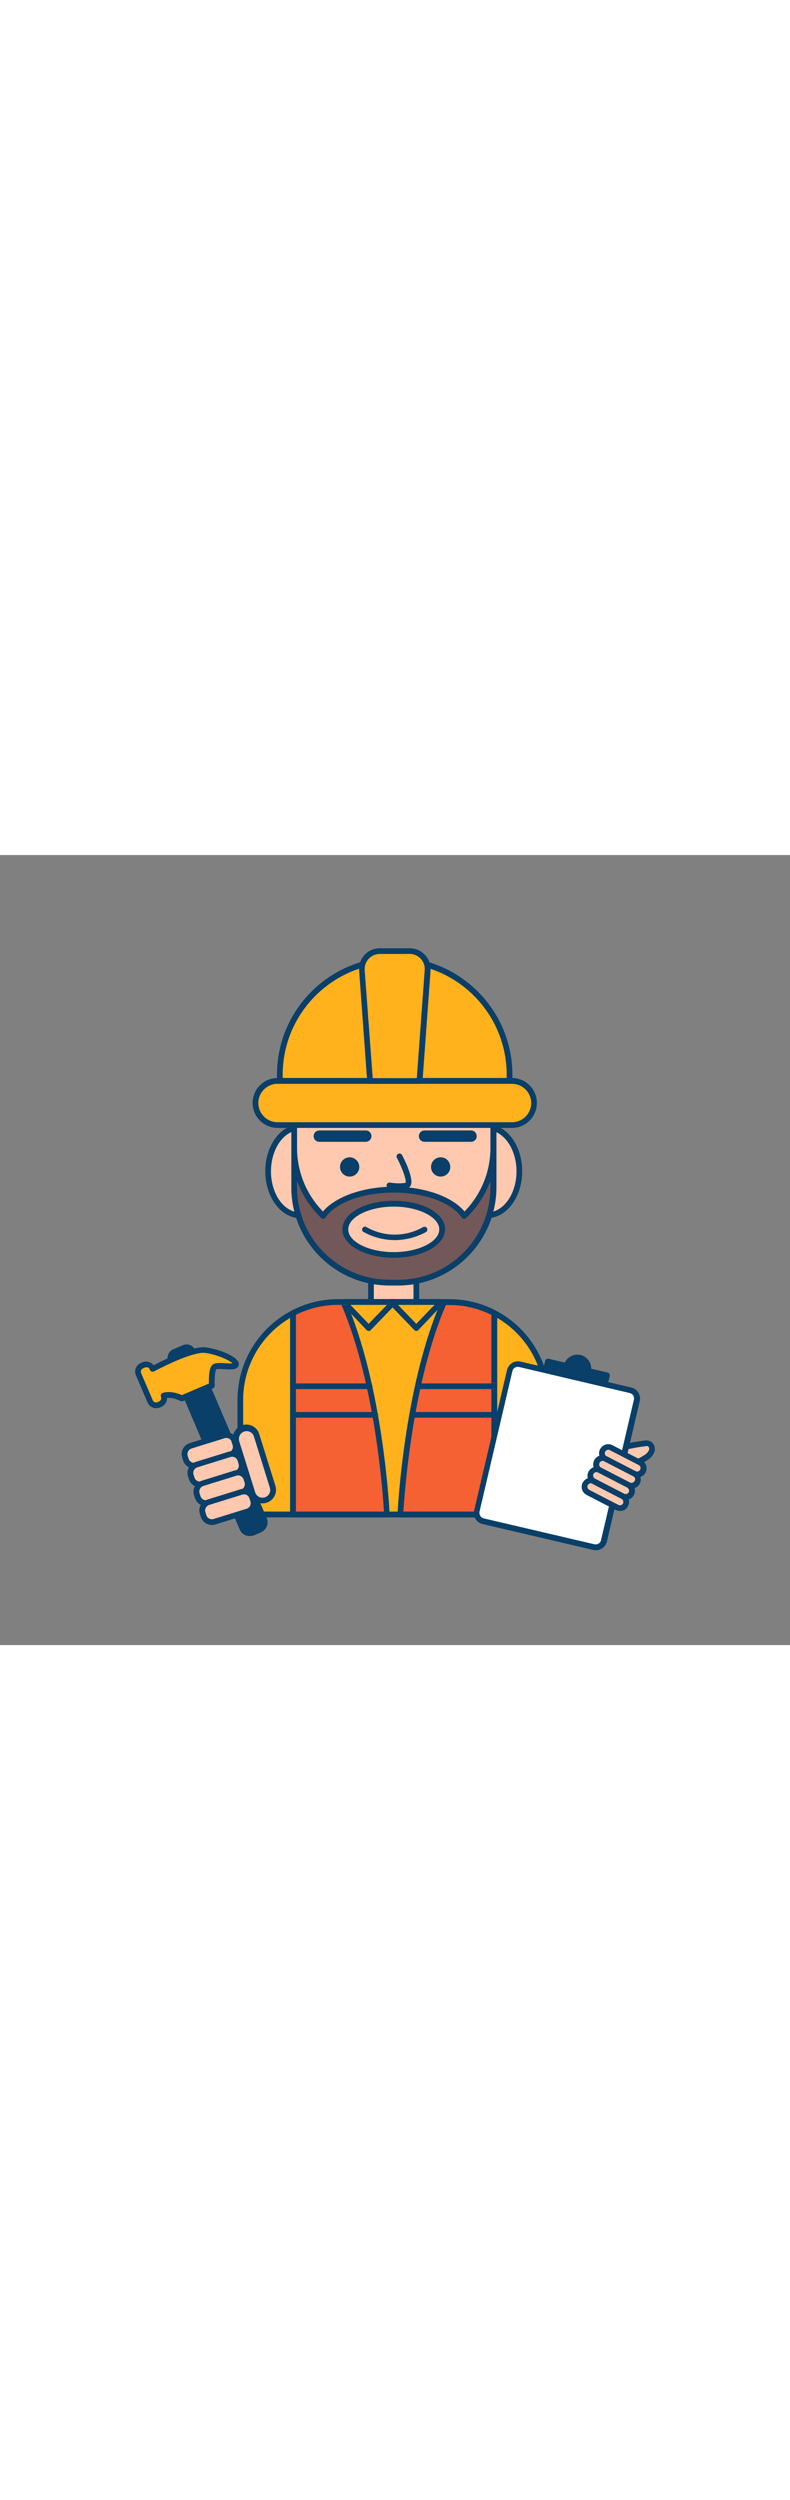 <svg version="1.1" id="Layer_1" xmlns="http://www.w3.org/2000/svg" xmlns:xlink="http://www.w3.org/1999/xlink" x="0px" y="0px" viewBox="0 0 500 500" style="width: 158px;" xml:space="preserve" data-imageid="construction-worker-27" imageName="Construction Worker" class="illustrations_image">
<rect x="0" y="0" width="500" height="500" fill="#808080" stroke="none"/>
<style type="text/css">
	.st0_construction-worker-27{fill:#68E1FD;}
	.st1_construction-worker-27{fill:#093F68;}
	.st2_construction-worker-27{fill:#FFC9B0;}
	.st3_construction-worker-27{fill:#725858;}
	.st4_construction-worker-27{fill:#F56132;}
	.st5_construction-worker-27{fill:#FFFFFF;}
</style>
<g id="character_construction-worker-27">
	<path class="st0_construction-worker-27 targetColor" d="M346.2,344.9v72.5H152.1v-72.5c0-34.2,27.7-61.9,61.9-61.9h70.3c34.2,0,61.9,27.6,61.9,61.8&#10;&#9;&#9;C346.2,344.7,346.2,344.8,346.2,344.9L346.2,344.9z" style="fill: rgb(255, 178, 27);"/>
	<path class="st1_construction-worker-27" d="M346.2,419.2H152.1c-1,0-1.8-0.8-1.8-1.8v-72.5c0-23.8,13.2-45.6,34.3-56.6c9.1-4.7,19.1-7.2,29.4-7.2h70.3&#10;&#9;&#9;c35.2,0,63.7,28.5,63.7,63.6c0,0,0,0.1,0,0.1v72.5C348,418.4,347.2,419.2,346.2,419.2z M153.9,415.5h190.5v-70.7&#10;&#9;&#9;c0.1-33.1-26.8-60-59.9-60.1c-0.1,0-0.1,0-0.2,0H214c-9.6,0-19.2,2.3-27.7,6.8c-19.9,10.3-32.4,30.9-32.4,53.3L153.9,415.5z"/>
	<rect x="234.8" y="254.2" class="st2_construction-worker-27" width="28.7" height="28.7"/>
	<path class="st1_construction-worker-27" d="M263.5,284.7h-28.7c-1,0-1.8-0.8-1.8-1.8c0,0,0,0,0,0v-28.7c0-1,0.8-1.8,1.8-1.8h0h28.7c1,0,1.8,0.8,1.8,1.8&#10;&#9;&#9;v28.7C265.4,283.9,264.6,284.7,263.5,284.7L263.5,284.7z M236.6,281.1h25.1V256h-25.1L236.6,281.1z"/>
	<ellipse class="st2_construction-worker-27" cx="190" cy="200.1" rx="20.3" ry="27.9"/>
	<path class="st1_construction-worker-27" d="M190,229.8c-12.2,0-22.1-13.3-22.1-29.7s9.9-29.7,22.1-29.7s22.1,13.3,22.1,29.7S202.2,229.8,190,229.8z&#10;&#9;&#9; M190,174.1c-10.2,0-18.5,11.7-18.5,26.1s8.3,26,18.5,26s18.5-11.7,18.5-26S200.2,174.1,190,174.1z"/>
	<ellipse class="st2_construction-worker-27" cx="308.4" cy="200.1" rx="20.3" ry="27.9"/>
	<path class="st1_construction-worker-27" d="M308.4,229.8c-12.2,0-22.1-13.3-22.1-29.7s9.9-29.7,22.1-29.7s22.1,13.3,22.1,29.7S320.6,229.8,308.4,229.8z&#10;&#9;&#9; M308.4,174.1c-10.2,0-18.5,11.7-18.5,26.1s8.3,26,18.5,26s18.5-11.7,18.5-26S318.6,174.1,308.4,174.1z"/>
	<path class="st2_construction-worker-27" d="M289.1,124.6c12.8,0,23.1,10.4,23.1,23.1v62.6c0,33.3-26.9,60.3-60.2,60.3h-5.5c-33.3,0-60.3-27-60.3-60.3&#10;&#9;&#9;c0,0,0,0,0,0v-62.6c0-12.8,10.4-23.1,23.1-23.1c0,0,0,0,0,0L289.1,124.6z"/>
	<path class="st1_construction-worker-27" d="M252,272.4h-5.5c-34.3,0-62.1-27.8-62.1-62.1v-62.6c0-13.8,11.2-25,25-25h79.8c13.8,0,25,11.2,25,25v62.6&#10;&#9;&#9;C314.1,244.6,286.3,272.4,252,272.4z M209.3,126.4c-11.8,0-21.3,9.5-21.3,21.3v62.6c0,32.3,26.2,58.4,58.4,58.5h5.6&#10;&#9;&#9;c32.3,0,58.4-26.2,58.4-58.5v-62.6c0-11.8-9.6-21.3-21.3-21.3L209.3,126.4z"/>
	<path class="st3_construction-worker-27" d="M293.8,228.4c-6.5-9.7-24-16.6-44.6-16.6s-38.1,6.9-44.6,16.6c-11.8-11.3-18.5-27-18.4-43.4v25.3&#10;&#9;&#9;c0,33.3,27,60.3,60.3,60.3c0,0,0,0,0,0h5.6c33.3,0,60.3-27,60.3-60.3c0,0,0,0,0,0V185C312.3,201.4,305.6,217.1,293.8,228.4z&#10;&#9;&#9; M249.2,253.1c-15.9,0-28.9-6.4-30.5-14.6c-0.1-0.5-0.2-1.1-0.2-1.7c0-9,13.7-16.2,30.6-16.2s30.6,7.3,30.6,16.2&#10;&#9;&#9;c0,0.6-0.1,1.1-0.2,1.7C278,246.8,265,253.1,249.2,253.1z"/>
	<path class="st1_construction-worker-27" d="M252,272.4h-5.5c-34.3,0-62.1-27.8-62.1-62.1V185c0-1,0.8-1.8,1.8-1.8c1,0,1.8,0.8,1.8,1.8&#10;&#9;&#9;c-0.1,15.2,5.8,29.7,16.4,40.6c7.9-9.4,25.4-15.7,44.8-15.7s36.9,6.2,44.8,15.7c10.6-10.9,16.5-25.4,16.4-40.6c0-1,0.8-1.8,1.8-1.8&#10;&#9;&#9;s1.8,0.8,1.8,1.8v25.3C314,244.6,286.3,272.4,252,272.4z M188,206.1v4.2c0,32.3,26.2,58.4,58.5,58.5h5.5&#10;&#9;&#9;c32.3,0,58.4-26.2,58.4-58.5v-4.2c-3.3,9-8.5,17-15.4,23.6c-0.4,0.4-0.9,0.6-1.5,0.5c-0.5-0.1-1-0.3-1.3-0.8&#10;&#9;&#9;c-6.4-9.5-23.7-15.8-43.1-15.8s-36.7,6.4-43.1,15.8c-0.3,0.4-0.8,0.7-1.3,0.8c-0.5,0.1-1.1-0.1-1.4-0.5&#10;&#9;&#9;C196.4,223.1,191.2,215,188,206.1z M249.2,254.9c-16.6,0-30.5-6.9-32.3-16c-0.1-0.7-0.2-1.3-0.2-2c0-10.1,14.3-18.1,32.5-18.1&#10;&#9;&#9;s32.5,7.9,32.5,18.1c0,0.7-0.1,1.3-0.2,2C279.6,248.1,265.8,254.9,249.2,254.9L249.2,254.9z M249.2,222.5&#10;&#9;&#9;c-15.6,0-28.8,6.6-28.8,14.4c0,0.4,0,0.9,0.1,1.3c1.4,7.4,14,13.1,28.7,13.1s27.2-5.7,28.7-13.1c0.1-0.4,0.1-0.9,0.1-1.3&#10;&#9;&#9;C278,229.1,264.8,222.5,249.2,222.5L249.2,222.5z"/>
	<path class="st1_construction-worker-27" d="M249.9,243.7c-7,0-13.8-1.8-19.9-5.2c-0.9-0.6-1.1-1.7-0.5-2.5c0.6-0.9,1.7-1.1,2.5-0.5&#10;&#9;&#9;c11.1,6.3,24.6,6.3,35.7,0c0.9-0.5,2-0.3,2.5,0.6s0.3,2-0.6,2.5c-0.1,0-0.1,0.1-0.2,0.1C263.5,241.9,256.7,243.7,249.9,243.7z"/>
	<path class="st0_construction-worker-27 targetColor" d="M247.3,66.4h5c38.8,0,70.2,31.4,70.2,70.2v6.3l0,0H177.1l0,0v-6.4C177.1,97.9,208.5,66.4,247.3,66.4z" style="fill: rgb(255, 178, 27);"/>
	<path class="st1_construction-worker-27" d="M322.5,144.8H177.1c-1,0-1.8-0.8-1.8-1.8c0,0,0,0,0,0v-3.9c0-41.2,33.4-74.5,74.5-74.5s74.5,33.4,74.5,74.5&#10;&#9;&#9;v3.9C324.3,144,323.5,144.8,322.5,144.8C322.5,144.8,322.5,144.8,322.5,144.8z M178.9,141.2h141.8v-2c0-39.2-31.7-70.9-70.9-70.9&#10;&#9;&#9;c-39.2,0-70.9,31.7-70.9,70.9c0,0,0,0,0,0L178.9,141.2z"/>
	<path class="st0_construction-worker-27 targetColor" d="M175.3,143h149.1c7.7,0,14,6.2,14,13.9v0c0,7.7-6.2,13.9-14,13.9H175.3c-7.7,0-13.9-6.2-13.9-13.9v0&#10;&#9;&#9;C161.3,149.3,167.6,143,175.3,143z" style="fill: rgb(255, 178, 27);"/>
	<path class="st1_construction-worker-27" d="M324.4,172.7H175.3c-8.7-0.2-15.6-7.5-15.4-16.2c0.2-8.4,7-15.2,15.4-15.4h149.1c8.7,0.2,15.6,7.5,15.4,16.2&#10;&#9;&#9;C339.5,165.8,332.8,172.5,324.4,172.7z M175.3,144.8c-6.7,0.2-12,5.8-11.8,12.5c0.2,6.4,5.4,11.6,11.8,11.8h149.1&#10;&#9;&#9;c6.7-0.2,12-5.8,11.8-12.5c-0.2-6.4-5.4-11.6-11.8-11.8H175.3z"/>
	<path class="st0_construction-worker-27 targetColor" d="M240.4,60.8h18.9c6.3,0,11.4,5.1,11.4,11.4c0,0.3,0,0.6,0,0.9l-5.1,70h-31.3L229,73&#10;&#9;&#9;c-0.5-6.3,4.2-11.7,10.5-12.2C239.8,60.8,240.1,60.7,240.4,60.8z" style="fill: rgb(255, 178, 27);"/>
	<path class="st1_construction-worker-27" d="M265.5,144.8h-31.3c-1,0-1.7-0.7-1.8-1.7l-5.1-70c-0.5-7.3,4.9-13.6,12.2-14.1c0.3,0,0.6,0,1,0h18.8&#10;&#9;&#9;c7.3,0,13.2,5.9,13.2,13.2c0,0.3,0,0.7,0,1l-5.1,70C267.2,144.1,266.4,144.8,265.5,144.8z M235.9,141.2h27.9l5-68.4&#10;&#9;&#9;c0.4-5.3-3.6-9.8-8.8-10.2c-0.2,0-0.5,0-0.7,0h-18.9c-5.3,0-9.6,4.3-9.6,9.5c0,0.2,0,0.5,0,0.7L235.9,141.2z"/>
	<path class="st4_construction-worker-27" d="M244.9,417.4h-59.5V289.9c8.8-4.6,18.6-7,28.6-7h3.3C241.4,337.8,244.9,417.4,244.9,417.4z"/>
	<path class="st1_construction-worker-27" d="M244.9,419.2h-59.5c-1,0-1.8-0.8-1.8-1.8V289.9c0-0.7,0.4-1.3,1-1.6c9-4.7,19.1-7.2,29.3-7.2h3.3&#10;&#9;&#9;c0.7,0,1.4,0.4,1.7,1.1c23.9,54.6,27.7,134.3,27.7,135.1C246.8,418.3,246,419.1,244.9,419.2C245,419.2,244.9,419.2,244.9,419.2&#10;&#9;&#9;L244.9,419.2z M187.3,415.5H243c-0.7-12.3-5.7-81.6-26.9-130.8H214c-9.3,0-18.4,2.1-26.7,6.3V415.5z"/>
	<path class="st4_construction-worker-27" d="M312.9,289.9v127.5h-59.5c0,0,3.6-79.5,27.6-134.4h3.3C294.3,282.9,304.1,285.3,312.9,289.9z"/>
	<path class="st1_construction-worker-27" d="M312.9,419.2h-59.5c-1,0-1.8-0.8-1.8-1.8c0,0,0,0,0-0.1c0-0.8,3.8-80.5,27.7-135.1c0.3-0.7,0.9-1.1,1.7-1.1&#10;&#9;&#9;h3.3c10.2,0,20.3,2.4,29.4,7.2c0.6,0.3,1,0.9,1,1.6v127.5C314.7,418.4,313.9,419.2,312.9,419.2L312.9,419.2z M255.3,415.5h55.7V291&#10;&#9;&#9;c-8.3-4.1-17.5-6.3-26.7-6.2h-2.1C261,334,256.1,403.2,255.3,415.5L255.3,415.5z"/>
	<path class="st1_construction-worker-27" d="M233.9,338h-47.8c-1,0-1.8-0.8-1.8-1.8s0.8-1.8,1.8-1.8h47.8c1,0,1.8,0.8,1.8,1.8S234.9,338,233.9,338z"/>
	<path class="st1_construction-worker-27" d="M237.5,356.1h-51.4c-1,0-1.8-0.8-1.8-1.8s0.8-1.8,1.8-1.8h51.4c1,0,1.8,0.8,1.8,1.8S238.5,356.1,237.5,356.1z"/>
	<path class="st1_construction-worker-27" d="M311.5,338h-46.3c-1,0-1.8-0.8-1.8-1.8s0.8-1.8,1.8-1.8h46.3c1,0,1.8,0.8,1.8,1.8S312.6,338,311.5,338z"/>
	<path class="st1_construction-worker-27" d="M311.5,356.1h-49.8c-1,0-1.8-0.8-1.8-1.8s0.8-1.8,1.8-1.8h49.8c1,0,1.8,0.8,1.8,1.8S312.5,356.1,311.5,356.1z"/>
	<path class="st0_construction-worker-27 targetColor" d="M217.4,282.9c0.2,0,15.9,16.5,15.9,16.5l15.9-16.5H217.4z" style="fill: rgb(255, 178, 27);"/>
	<path class="st1_construction-worker-27" d="M233.3,301.2L233.3,301.2c-0.5,0-1-0.2-1.3-0.6c-5.5-5.8-14.5-15.3-15.6-16.3c-0.8-0.6-1-1.7-0.4-2.5&#10;&#9;&#9;c0.3-0.5,0.9-0.8,1.5-0.8h31.8c1,0,1.8,0.8,1.8,1.8c0,0.5-0.2,0.9-0.5,1.3l-15.9,16.5C234.2,301.1,233.8,301.3,233.3,301.2z&#10;&#9;&#9; M221.8,284.7c2.2,2.3,5.8,6,11.5,12l11.6-12H221.8z"/>
	<path class="st0_construction-worker-27 targetColor" d="M279.5,282.9c-0.3,0-15.9,16.5-15.9,16.5l-15.9-16.5H279.5z" style="fill: rgb(255, 178, 27);"/>
	<path class="st1_construction-worker-27" d="M263.5,301.2c-0.5,0-1-0.2-1.3-0.6l-15.9-16.5c-0.5-0.5-0.7-1.3-0.4-2c0.3-0.7,0.9-1.1,1.7-1.1h31.8&#10;&#9;&#9;c1,0,1.8,0.8,1.8,1.8l0,0c0,0.6-0.3,1.1-0.8,1.5c-1.1,1-10.1,10.5-15.6,16.3C264.5,301,264,301.2,263.5,301.2L263.5,301.2z&#10;&#9;&#9; M251.9,284.7l11.6,12c5.7-6,9.3-9.8,11.5-12H251.9z"/>
	<path class="st1_construction-worker-27" d="M252.6,211.4c-2.1,0-4.3-0.2-6.4-0.5c-1-0.2-1.7-1.1-1.5-2.1s1.1-1.7,2.1-1.5c0.1,0,5.9,1,9.9,0.1&#10;&#9;&#9;c0.6-1.7-1.9-8.9-5.5-15.8c-0.5-0.9-0.1-2,0.8-2.5c0.9-0.5,2-0.1,2.5,0.8l0,0c1.8,3.4,7.4,14.9,5.5,19.1c-0.4,0.9-1.2,1.6-2.2,1.9&#10;&#9;&#9;C256.1,211.2,254.3,211.4,252.6,211.4z"/>
	<circle class="st1_construction-worker-27" cx="221.3" cy="197.4" r="6.1"/>
	<path class="st1_construction-worker-27" d="M231.4,181.5h-29.3c-2,0-3.6-1.6-3.6-3.6c0-2,1.6-3.6,3.6-3.6h29.4c2,0,3.6,1.6,3.6,3.6&#10;&#9;&#9;C235.1,179.9,233.4,181.5,231.4,181.5L231.4,181.5z"/>
	<circle class="st1_construction-worker-27" cx="278.9" cy="197.4" r="6.1"/>
	<path class="st1_construction-worker-27" d="M298.1,181.5h-29.4c-2,0-3.6-1.6-3.6-3.6c0-2,1.6-3.6,3.6-3.6h29.4c2,0,3.6,1.6,3.6,3.6&#10;&#9;&#9;C301.8,179.9,300.1,181.5,298.1,181.5z"/>
</g>
<g id="board_construction-worker-27">
	<path class="st2_construction-worker-27" d="M395.7,374.5c4-1,8-1.7,12.1-2.2c1-0.2,2-0.1,3,0.2c1.7,0.8,2.2,3.1,1.5,4.9c-0.8,1.7-2.2,3.1-3.8,4&#10;&#9;&#9;c-5.4,3.6-12.1,5.5-18.5,4.4c-1.2-0.1-2.4-0.6-3.4-1.4c-1.7-1.5-3.3-7.8-1.1-9.4c1-0.7,2.4,0.2,3.5,0.2&#10;&#9;&#9;C391.3,375.4,393.5,375.1,395.7,374.5z"/>
	<path class="st1_construction-worker-27" d="M393.6,388c-1.3,0-2.6-0.1-3.9-0.3c-1.6-0.2-3.1-0.8-4.4-1.8c-1.6-1.5-2.9-5.2-2.8-8.2c-0.1-1.6,0.6-3.1,1.9-4&#10;&#9;&#9;c1.2-0.7,2.6-0.8,3.8-0.3c0.2,0.1,0.5,0.1,0.8,0.2c2.1,0,4.2-0.2,6.3-0.8l0,0c4.1-1,8.2-1.7,12.3-2.2c1.3-0.3,2.7-0.1,3.9,0.4&#10;&#9;&#9;c2.8,1.3,3.5,4.7,2.5,7.2c-1,2.1-2.5,3.8-4.5,4.9C404.8,386.2,399.3,387.9,393.6,388z M386.4,376.7c0.1,0-0.1,0.4-0.2,1.2&#10;&#9;&#9;c-0.1,1.9,0.5,3.7,1.6,5.3c0.7,0.5,1.6,0.9,2.5,0.9c5.5,0.9,11.8-0.6,17.3-4.2c1.3-0.7,2.4-1.8,3.1-3.2c0.4-0.9,0.2-1.9-0.6-2.5&#10;&#9;&#9;c-0.7-0.2-1.3-0.2-2,0c-4,0.5-8,1.2-11.9,2.1c-2.4,0.6-4.8,0.9-7.2,0.9c-0.6,0-1.1-0.1-1.7-0.3C387,376.8,386.7,376.7,386.4,376.7&#10;&#9;&#9;L386.4,376.7z"/>
	<circle class="st1_construction-worker-27" cx="365.4" cy="325" r="7"/>
	<path class="st1_construction-worker-27" d="M365.4,333.8c-0.7,0-1.3-0.1-2-0.2c-4.8-1.1-7.7-5.8-6.6-10.6c0,0,0,0,0,0l0,0c1.1-4.7,5.9-7.7,10.6-6.6&#10;&#9;&#9;c4.7,1.1,7.7,5.9,6.5,10.6C373,331,369.5,333.8,365.4,333.8L365.4,333.8z M360.3,323.8c-0.8,2.8,0.9,5.6,3.6,6.4&#10;&#9;&#9;c2.8,0.8,5.6-0.9,6.4-3.6c0-0.1,0.1-0.3,0.1-0.4c0.3-1.3,0.1-2.7-0.6-3.9c-1.5-2.4-4.7-3.2-7.1-1.7&#10;&#9;&#9;C361.5,321.3,360.6,322.5,360.3,323.8L360.3,323.8z"/>
	
		<rect x="356.1" y="313.2" transform="matrix(0.228 -0.974 0.974 0.228 -42.882 610.619)" class="st1_construction-worker-27" width="15" height="38.3"/>
	<path class="st1_construction-worker-27" d="M380.6,345.8c-0.1,0-0.3,0-0.4,0l-37.3-8.7c-1-0.2-1.6-1.2-1.4-2.2c0,0,0,0,0,0l3.5-14.7&#10;&#9;&#9;c0.2-1,1.2-1.6,2.2-1.4l37.3,8.7c1,0.2,1.6,1.2,1.4,2.2c0,0,0,0,0,0l-3.4,14.6C382.2,345.3,381.4,345.8,380.6,345.8z M345.5,333.9&#10;&#9;&#9;l33.7,7.9l2.6-11.1l-33.7-7.9L345.5,333.9z"/>
	<path class="st5_construction-worker-27" d="M378.2,438.6L303.4,421c-1.6-0.4-2.6-1.9-2.2-3.5l21.9-93.6c0.4-1.6,1.9-2.6,3.5-2.2l74.8,17.5&#10;&#9;&#9;c1.6,0.4,2.6,1.9,2.2,3.5l-21.9,93.6C381.3,437.9,379.8,438.9,378.2,438.6z"/>
	<path class="st1_construction-worker-27" d="M377.1,440c-0.6,0-1.1-0.1-1.6-0.2l-70.1-16.4l0,0c-3.8-0.9-6.2-4.7-5.3-8.6c0,0,0,0,0,0l20.8-88.9&#10;&#9;&#9;c0.9-3.8,4.7-6.2,8.6-5.3l70.1,16.4c3.8,0.9,6.2,4.7,5.3,8.6c0,0,0,0,0,0l-20.8,88.9C383.3,437.7,380.4,440,377.1,440L377.1,440z&#10;&#9;&#9; M306.1,419.8l70.1,16.4c1.9,0.4,3.8-0.7,4.2-2.6c0,0,0,0,0,0l20.8-88.9c0.4-1.9-0.7-3.8-2.6-4.2l-70.1-16.5&#10;&#9;&#9;c-1.9-0.4-3.8,0.7-4.2,2.6c0,0,0,0,0,0l-20.8,88.9C303.1,417.5,304.3,419.3,306.1,419.8L306.1,419.8z"/>
	<path class="st2_construction-worker-27" d="M403.2,392.4l-21.6-11.2c-1.1-0.6-1.5-1.9-0.9-3l1.7-3.2c0.6-1.1,1.9-1.5,3-0.9l21.6,11.2&#10;&#9;&#9;c1.1,0.6,1.5,1.9,0.9,3l-1.7,3.2C405.6,392.5,404.2,393,403.2,392.4z"/>
	<path class="st1_construction-worker-27" d="M403.4,393.9c-0.9,0-1.8-0.2-2.7-0.6l-18.4-9.5c-2.9-1.5-4-5-2.5-7.8s5-4,7.8-2.5l0,0l18.4,9.5&#10;&#9;&#9;c2.9,1.4,4,4.9,2.6,7.8C407.6,392.7,405.6,393.9,403.4,393.9L403.4,393.9z M385,376.4c-0.2,0-0.4,0-0.7,0.1c-0.5,0.2-1,0.6-1.3,1.1&#10;&#9;&#9;c-0.5,1.1-0.1,2.4,0.9,2.9l0,0l18.4,9.5c1.1,0.5,2.4,0,2.9-1.1c0.5-1,0.1-2.3-0.9-2.8l-18.4-9.5C385.7,376.4,385.3,376.4,385,376.4&#10;&#9;&#9;z"/>
	<path class="st2_construction-worker-27" d="M399.5,399.5l-21.6-11.2c-1.1-0.6-1.5-1.9-0.9-3l1.7-3.2c0.6-1.1,1.9-1.5,3-0.9l21.6,11.2&#10;&#9;&#9;c1.1,0.6,1.5,1.9,0.9,3l-1.7,3.2C401.9,399.6,400.6,400.1,399.5,399.5z"/>
	<path class="st1_construction-worker-27" d="M399.7,401c-0.9,0-1.8-0.2-2.7-0.6l-18.4-9.5l0,0c-2.9-1.5-4-5-2.5-7.9s5-4,7.9-2.5l18.4,9.5&#10;&#9;&#9;c2.8,1.5,4,5,2.5,7.8c-0.7,1.4-1.9,2.4-3.4,2.9C400.9,400.9,400.3,401,399.7,401z M380.3,387.6l18.4,9.5c0.5,0.3,1.1,0.3,1.7,0.1&#10;&#9;&#9;c0.6-0.2,1-0.6,1.3-1.1c0.6-1,0.2-2.4-0.9-2.9c0,0,0,0,0,0l-18.4-9.5c-1.1-0.6-2.4-0.1-2.9,0.9S379.2,387,380.3,387.6L380.3,387.6z&#10;&#9;&#9;"/>
	<path class="st2_construction-worker-27" d="M395.8,406.6l-21.6-11.2c-1.1-0.6-1.5-1.9-0.9-3l1.7-3.2c0.6-1.1,1.9-1.5,3-0.9l21.6,11.2&#10;&#9;&#9;c1.1,0.6,1.5,1.9,0.9,3l-1.7,3.2C398.2,406.7,396.9,407.2,395.8,406.6z"/>
	<path class="st1_construction-worker-27" d="M396,408.1c-0.9,0-1.8-0.2-2.7-0.6l-18.3-9.5l0,0c-2.9-1.5-4-5-2.5-7.8s5-4,7.8-2.5l18.4,9.5&#10;&#9;&#9;c2.9,1.5,4,5,2.5,7.8C400.3,406.9,398.3,408.1,396,408.1L396,408.1z M376.6,394.7l18.4,9.5c1.1,0.5,2.4,0.1,2.9-0.9&#10;&#9;&#9;c0.3-0.5,0.3-1.1,0.1-1.7c-0.2-0.5-0.6-1-1.1-1.3l-18.4-9.5c-1.1-0.6-2.4-0.1-2.9,0.9S375.5,394.1,376.6,394.7L376.6,394.7z"/>
	<path class="st2_construction-worker-27" d="M392.2,413.7l-21.6-11.2c-1.1-0.6-1.5-1.9-0.9-3l1.7-3.2c0.6-1.1,1.9-1.5,3-0.9l21.6,11.2&#10;&#9;&#9;c1.1,0.6,1.5,1.9,0.9,3l-1.7,3.2C394.6,413.8,393.2,414.3,392.2,413.7z"/>
	<path class="st1_construction-worker-27" d="M392.4,415.1c-0.9,0-1.8-0.2-2.7-0.6l-18.4-9.5c-2.9-1.5-4-5-2.5-7.8s5-4,7.8-2.5l18.4,9.5&#10;&#9;&#9;c2.9,1.5,4,5,2.5,7.8C396.6,414,394.6,415.2,392.4,415.1L392.4,415.1z M374,397.6c-0.2,0-0.4,0-0.7,0.1c-0.6,0.2-1,0.6-1.3,1.1&#10;&#9;&#9;c-0.3,0.5-0.3,1.1-0.1,1.7c0.2,0.5,0.6,1,1.1,1.3l0,0l18.4,9.5c1.1,0.6,2.4,0.1,2.9-0.9s0.1-2.4-0.9-2.9l0,0l-18.4-9.5&#10;&#9;&#9;C374.7,397.7,374.3,397.6,374,397.6z"/>
</g>
<g id="hammer_construction-worker-27">
	<path class="st1_construction-worker-27" d="M166.4,426.1l-8.5,3.6c-1.4,0.6-3-0.1-3.6-1.5l-46.9-110.1c-0.5-1.1,0-2.4,1.2-2.9l9.6-4.1&#10;&#9;&#9;c1.1-0.5,2.4,0,2.9,1.2l46.9,110.1C168.5,423.8,167.8,425.5,166.4,426.1L166.4,426.1z"/>
	<path class="st1_construction-worker-27" d="M158,431c-2.8,0-5.3-1.6-6.3-4.2l-45.2-106.3c-0.6-1.4-0.6-3,0-4.5c0.6-1.4,1.7-2.6,3.1-3.2l6.2-2.6&#10;&#9;&#9;c3-1.3,6.4,0.1,7.7,3.1l45.3,106.3c1.5,3.5-0.1,7.5-3.6,9l-4.3,1.9l0,0C159.9,430.8,158.9,431,158,431z M160,428.8L160,428.8z&#10;&#9;&#9; M118,313.4c-0.3,0-0.6,0.1-0.9,0.2l-6.2,2.6c-0.5,0.2-1,0.7-1.2,1.2c-0.2,0.5-0.2,1.1,0,1.7L155,425.4c0.7,1.6,2.6,2.4,4.2,1.7&#10;&#9;&#9;l4.4-1.9c1.6-0.7,2.4-2.6,1.7-4.2l-45.3-106.3C119.7,313.9,118.9,313.4,118,313.4z"/>
	<path class="st0_construction-worker-27 targetColor" d="M87.7,328.5l7.4,17.3c0.9,2,3.2,3,5.2,2.1c0,0,0,0,0,0l1.1-0.5c2-0.8,3-3.2,2.2-5.2c0,0,0,0,0-0.1l0,0&#10;&#9;&#9;c5.2-1.6,11.5,1.7,11.5,1.7l19-8.1c0,0-0.4-9.2,1.3-11.5s13,1,13.8-1.7s-9.7-7.8-19.2-9.1c-8-1.1-27.5,8.8-33.5,11.9l-0.2-0.5&#10;&#9;&#9;c-0.9-2-3.2-3-5.2-2.1c0,0,0,0,0,0l-1.1,0.5C87.8,324.1,86.8,326.4,87.7,328.5C87.7,328.5,87.7,328.5,87.7,328.5z" style="fill: rgb(255, 178, 27);"/>
	<path class="st1_construction-worker-27" d="M98.8,350.1c-2.3,0-4.4-1.4-5.4-3.6L86,329.2c-1.3-3,0.1-6.4,3.1-7.7l1.1-0.5c1.4-0.6,3-0.6,4.5,0&#10;&#9;&#9;c1,0.4,1.8,1,2.5,1.9c8.4-4.3,25.2-12.4,33.1-11.3c8.6,1.2,18,5.2,20.2,8.7c0.6,0.8,0.8,1.8,0.5,2.8c-0.8,2.8-4.7,2.5-8.7,2.3&#10;&#9;&#9;c-1.8-0.1-4.8-0.3-5.5,0.1c-0.7,1-1.1,6.1-0.9,10.2c0,0.8-0.4,1.5-1.1,1.8l-19,8.1c-0.5,0.2-1.1,0.2-1.6-0.1c0,0-4.4-2.3-8.5-1.9&#10;&#9;&#9;c0,0.8-0.1,1.6-0.4,2.4c-0.6,1.4-1.7,2.6-3.1,3.2l-1.1,0.5C100.3,349.9,99.5,350.1,98.8,350.1z M92.5,324.2c-0.3,0-0.6,0.1-0.9,0.2&#10;&#9;&#9;l-1.1,0.5c-1.1,0.5-1.6,1.8-1.2,2.9l0,0l7.4,17.3c0.2,0.5,0.7,1,1.2,1.2c0.5,0.2,1.1,0.2,1.7,0l1.1-0.5c1.1-0.5,1.6-1.7,1.2-2.9&#10;&#9;&#9;c0,0,0,0,0,0c-0.2-0.5-0.2-1,0-1.5c0.2-0.5,0.6-0.8,1.1-1c4.8-1.5,10.1,0.5,12.1,1.4l17.1-7.3c-0.1-3.1,0-9.1,1.8-11.4&#10;&#9;&#9;c1.5-1.9,4.8-1.7,8.6-1.5c1.5,0.1,3,0.2,4.6,0.1c-1.9-1.9-9.5-5.5-17.3-6.6c-6-0.8-20.7,5.5-32.4,11.7c-0.4,0.2-1,0.3-1.5,0.1&#10;&#9;&#9;c-0.5-0.2-0.9-0.5-1.1-1l-0.2-0.5c-0.2-0.5-0.7-1-1.2-1.2C93.1,324.3,92.8,324.2,92.5,324.2L92.5,324.2z"/>
	<path class="st2_construction-worker-27" d="M147.8,379l-25.6,8c-1.6,0.5-3.3-0.4-3.8-2l-2.1-6.6c-0.5-1.6,0.4-3.3,2-3.8l25.6-8c1.6-0.5,3.3,0.4,3.8,2&#10;&#9;&#9;l2.1,6.6C150.3,376.8,149.4,378.5,147.8,379z"/>
	<path class="st1_construction-worker-27" d="M122.9,388.3c-3.2,0-6-2.1-7-5.1l-0.6-1.9c-1.2-3.8,0.9-7.9,4.8-9.1l20.9-6.6c3.8-1.2,7.9,0.9,9.1,4.8l0.6,1.9&#10;&#9;&#9;c1.2,3.8-0.9,7.9-4.8,9.1c0,0,0,0,0,0l-20.9,6.6C124.4,388.2,123.7,388.3,122.9,388.3z M143.2,368.9c-0.4,0-0.7,0.1-1.1,0.2&#10;&#9;&#9;l-20.9,6.5c-1.9,0.6-3,2.7-2.4,4.6l0.6,1.9c0.6,1.9,2.6,3,4.6,2.4c0,0,0,0,0,0l0,0l20.9-6.5c0.9-0.3,1.7-0.9,2.1-1.8&#10;&#9;&#9;c0.5-0.9,0.5-1.9,0.2-2.8l-0.6-1.9C146.3,369.9,144.8,368.9,143.2,368.9L143.2,368.9z"/>
	<path class="st2_construction-worker-27" d="M151.5,390.9l-25.6,8c-1.6,0.5-3.3-0.4-3.8-2l-2.1-6.6c-0.5-1.6,0.4-3.3,2-3.8l25.6-8c1.6-0.5,3.3,0.4,3.8,2&#10;&#9;&#9;l2.1,6.6C154,388.7,153.1,390.4,151.5,390.9z"/>
	<path class="st1_construction-worker-27" d="M126.6,400.2c-3.2,0-6-2.1-7-5.1l-0.6-1.9c-1.2-3.8,0.9-7.9,4.8-9.1l20.9-6.5c3.8-1.2,7.9,0.9,9.1,4.8l0.6,1.9&#10;&#9;&#9;c1.2,3.8-0.9,7.9-4.8,9.1c0,0,0,0,0,0l-20.9,6.5l0,0C128.1,400.1,127.4,400.2,126.6,400.2z M128.3,398.1L128.3,398.1z M146.9,380.8&#10;&#9;&#9;c-0.4,0-0.7,0.1-1.1,0.2l-20.9,6.5c-1.9,0.6-3,2.7-2.4,4.6l0.6,1.9c0.6,1.9,2.7,3,4.6,2.4l20.9-6.5c1.9-0.6,3-2.7,2.4-4.6l-0.6-1.9&#10;&#9;&#9;C150,381.8,148.5,380.8,146.9,380.8z"/>
	<path class="st2_construction-worker-27" d="M155.2,402.7l-25.6,8c-1.6,0.5-3.3-0.4-3.8-2l-2.1-6.6c-0.5-1.6,0.4-3.3,2-3.8l25.6-8c1.6-0.5,3.3,0.4,3.8,2&#10;&#9;&#9;l2.1,6.6C157.7,400.6,156.8,402.2,155.2,402.7z"/>
	<path class="st1_construction-worker-27" d="M130.4,412.1c-3.2,0-6-2.1-7-5.1l-0.6-1.9c-1.2-3.8,0.9-7.9,4.8-9.1l20.9-6.5c3.8-1.2,7.9,0.9,9.1,4.8l0.6,1.9&#10;&#9;&#9;c1.2,3.8-0.9,7.9-4.8,9.1c0,0,0,0,0,0l-20.9,6.5l0,0C131.8,412,131.1,412.1,130.4,412.1z M132,410L132,410z M150.7,392.6&#10;&#9;&#9;c-0.4,0-0.7,0.1-1.1,0.2l-20.9,6.5c-1.9,0.6-3,2.7-2.4,4.6l0.6,1.9c0.6,1.9,2.7,3,4.6,2.4l20.9-6.5c1.9-0.6,3-2.7,2.4-4.6l-0.6-1.9&#10;&#9;&#9;C153.7,393.7,152.3,392.6,150.7,392.6L150.7,392.6z"/>
	<path class="st2_construction-worker-27" d="M159,414.6l-25.6,8c-1.6,0.5-3.3-0.4-3.8-2l-2.1-6.6c-0.5-1.6,0.4-3.3,2-3.8l25.6-8c1.6-0.5,3.3,0.4,3.8,2&#10;&#9;&#9;l2.1,6.6C161.4,412.4,160.6,414.1,159,414.6z"/>
	<path class="st1_construction-worker-27" d="M134.1,424c-3.2,0-6-2.1-7-5.1l-0.6-1.9c-1.2-3.8,0.9-7.9,4.8-9.1l20.9-6.5c3.8-1.2,7.9,0.9,9.1,4.8l0.6,1.9&#10;&#9;&#9;c1.2,3.8-0.9,7.9-4.8,9.1l-20.9,6.5l0,0C135.5,423.9,134.8,424,134.1,424z M154.4,404.6c-0.4,0-0.7,0.1-1.1,0.2l-20.9,6.5&#10;&#9;&#9;c-1.9,0.6-3,2.7-2.4,4.6l0.6,1.9c0.6,1.9,2.6,3,4.6,2.4c0,0,0,0,0,0l0,0l20.9-6.5c1.9-0.6,3-2.6,2.4-4.6c0,0,0,0,0,0l-0.6-1.9&#10;&#9;&#9;C157.4,405.6,156,404.5,154.4,404.6L154.4,404.6z"/>
	<path class="st2_construction-worker-27" d="M171.1,407.3l-5.8,1.8c-1.9,0.6-4-0.5-4.6-2.4l-11.9-38.1c-0.6-1.9,0.5-4,2.4-4.6l5.8-1.8&#10;&#9;&#9;c1.9-0.6,4,0.5,4.6,2.4l11.9,38.1C174.1,404.6,173,406.7,171.1,407.3z"/>
	<path class="st1_construction-worker-27" d="M166.2,410.3c-3.7,0-7-2.4-8.1-6L148,372c-1.7-4.4,0.5-9.3,4.9-11c4.4-1.7,9.3,0.5,11,4.9&#10;&#9;&#9;c0.1,0.3,0.2,0.6,0.3,1l10.1,32.3c1.4,4.5-1.1,9.3-5.6,10.7l0,0C167.9,410.2,167.1,410.3,166.2,410.3z M168.2,408.2L168.2,408.2z&#10;&#9;&#9; M156.1,364.6c-2.7,0-4.9,2.2-4.9,4.9c0,0.5,0.1,1,0.2,1.5l10.1,32.3c0.8,2.6,3.5,4,6.1,3.2c0,0,0,0,0,0l0,0c2.6-0.8,4-3.5,3.2-6.1&#10;&#9;&#9;c0,0,0,0,0,0L160.7,368C160.1,366,158.2,364.6,156.1,364.6L156.1,364.6z"/>
</g>
</svg>